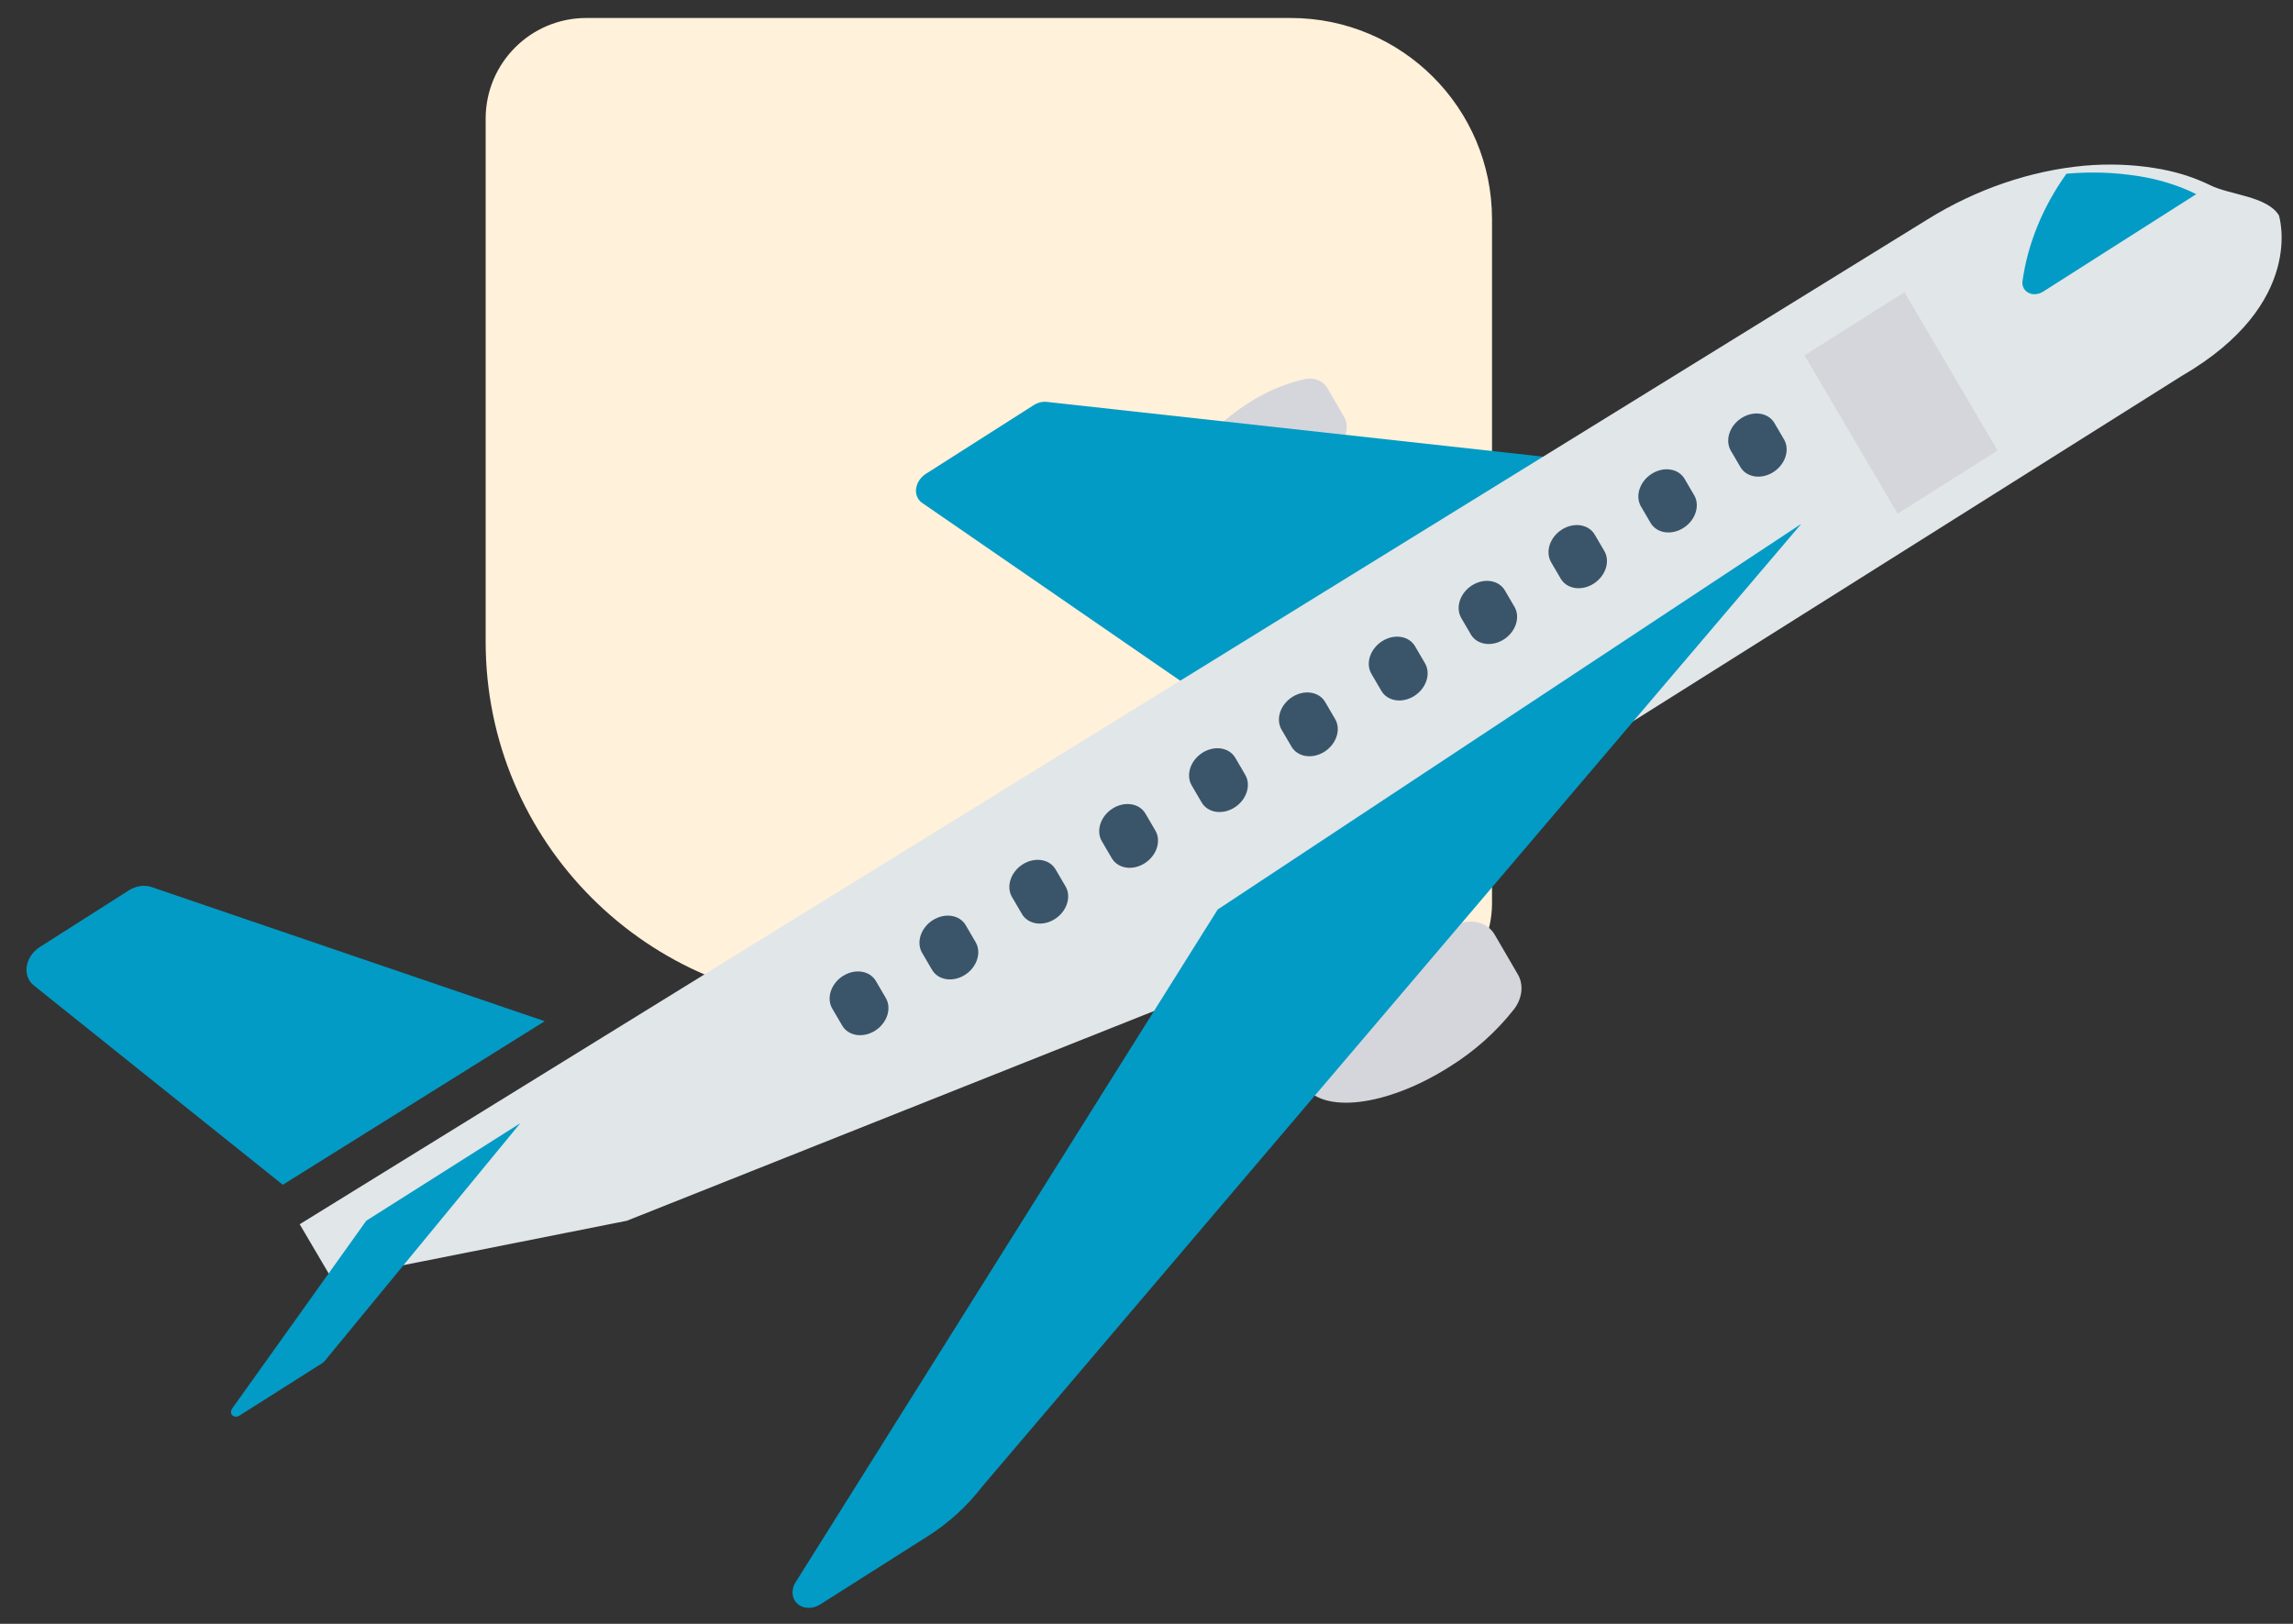 <?xml version="1.0" encoding="UTF-8" standalone="no"?>
<svg
   width="168"
   height="119"
   viewBox="0 0 168 119"
   fill="none"
   version="1.1"
   id="svg44"
   sodipodi:docname="flights.svg"
   inkscape:version="1.1 (c4e8f9ed74, 2021-05-24)"
   xmlns:inkscape="http://www.inkscape.org/namespaces/inkscape"
   xmlns:sodipodi="http://sodipodi.sourceforge.net/DTD/sodipodi-0.dtd"
   xmlns="http://www.w3.org/2000/svg"
   xmlns:svg="http://www.w3.org/2000/svg">
  <rect x="0" y="0" width="168" height="119" fill="#333333" stroke="none"/>
  <defs
     id="defs48" />
  <sodipodi:namedview
     id="namedview46"
     pagecolor="#ffffff"
     bordercolor="#999999"
     borderopacity="1"
     inkscape:pageshadow="0"
     inkscape:pageopacity="0"
     inkscape:pagecheckerboard="false"
     showgrid="false"
     height="153px"
     inkscape:zoom="1.8701299"
     inkscape:cx="197.84722"
     inkscape:cy="84.486111"
     inkscape:window-width="1366"
     inkscape:window-height="713"
     inkscape:window-x="0"
     inkscape:window-y="27"
     inkscape:window-maximized="1"
     inkscape:current-layer="svg44" />
  <g
     id="g71"
     transform="matrix(1.019,0,0,1.019,-0.038,-23.48)">
    <path
       d="m 34.956,69.197 c 0,14.386 11.662,26.049 26.049,26.049 h 39.073 c 3.996,0 7.236,-3.239 7.236,-7.236 V 38.807 c 0,-7.992 -6.479,-14.471 -14.471,-14.471 H 42.192 c -3.996,0 -7.236,3.24 -7.236,7.236 z"
       fill="#fff1da"
       id="path2"
       style="stroke-width:1.447" />
    <path
       d="m 105.264,89.372 c -1.966,0.44 -3.88,1.256 -5.625,2.395 -4.545,2.896 -7.19,7.03 -5.906,9.233 1.284,2.203 6.009,1.639 10.554,-1.257 1.768,-1.099 3.339,-2.504 4.616,-4.128 0.592,-0.784 0.699,-1.762 0.271,-2.493 l -1.667,-2.862 c -0.424,-0.733 -1.304,-1.082 -2.242,-0.89 z"
       fill="#d5d6db"
       id="path4"
       style="stroke-width:1.447" />
    <path
       d="m 93.85,50.309 c -1.425,0.32 -2.814,0.911 -4.079,1.737 -3.295,2.1 -5.213,5.097 -4.284,6.693 0.93,1.596 4.358,1.187 7.652,-0.912 1.282,-0.798 2.421,-1.817 3.347,-2.994 0.429,-0.569 0.506,-1.277 0.196,-1.806 l -1.207,-2.072 c -0.307,-0.531 -0.945,-0.785 -1.625,-0.646 z"
       fill="#d5d6db"
       id="path6"
       style="stroke-width:1.447" />
    <path
       d="m 75.306,51.945 c -0.317,-0.035 -0.656,0.049 -0.949,0.236 l -7.74,4.932 c -0.647,0.411 -0.906,1.203 -0.578,1.77 0.075,0.13 0.178,0.241 0.303,0.326 l 19.076,13.147 25.808,-16.446 z"
       fill="#029bc5"
       id="path8"
       style="stroke-width:1.447" />
    <path
       d="M 156.892,50.086 86.659,94.3 45.107,110.835 23.917,115.046 21.585,111.085 138.652,38.805 c 3.489,-2.163 7.376,-3.491 11.266,-3.849 1.705,-0.147 3.388,-0.091 5.01,0.168 1.438,0.218 2.803,0.639 4.052,1.25 1.395,0.692 4.051,0.772 4.91,2.151 0.003,-0.002 2.032,6.328 -6.998,11.562 z"
       fill="#e1e6e9"
       id="path10"
       style="stroke-width:1.447" />
    <path
       d="M 87.59,88.45 57.207,136.886 c -0.379,0.68 -0.154,1.441 0.503,1.7 0.403,0.159 0.896,0.097 1.311,-0.166 l 7.734,-4.906 c 1.488,-0.945 2.805,-2.143 3.87,-3.524 L 129.547,60.718 Z"
       fill="#029bc5"
       id="path12"
       style="stroke-width:1.447" />
    <path
       d="m 10.921,86.832 c -0.507,-0.173 -1.11,-0.083 -1.619,0.241 l -6.393,4.071 c -0.871,0.554 -1.218,1.62 -0.776,2.381 0.084,0.145 0.194,0.272 0.325,0.377 L 20.37,108.247 39.201,96.484 Z"
       fill="#029bc5"
       id="path14"
       style="stroke-width:1.447" />
    <path
       d="m 26.373,110.833 -9.64,13.5 c -0.141,0.194 -0.108,0.438 0.074,0.544 0.131,0.077 0.311,0.062 0.457,-0.035 l 5.974,-3.786 c 0.046,-0.03 0.088,-0.067 0.123,-0.109 l 14.086,-17.127 z"
       fill="#029bc5"
       id="path16"
       style="stroke-width:1.447" />
    <path
       d="m 153.775,35.706 c -1.67,-0.268 -3.404,-0.326 -5.159,-0.171 -1.709,2.389 -2.8,5.073 -3.168,7.784 -0.026,0.545 0.412,0.937 0.981,0.876 0.177,-0.019 0.353,-0.081 0.511,-0.181 l 11.01,-7.01 c -1.288,-0.635 -2.693,-1.071 -4.175,-1.298 z"
       fill="#029bc5"
       id="path18"
       style="stroke-width:1.447" />
    <path
       d="m 129.783,48.598 7.188,-4.54 6.696,11.388 -7.188,4.54 z"
       fill="#d5d6db"
       id="path20"
       style="stroke-width:1.447" />
    <path
       d="m 125.26,53.101 c -0.867,0.549 -1.213,1.603 -0.773,2.356 l 0.712,1.218 c 0.469,0.733 1.538,0.862 2.389,0.288 0.81,-0.547 1.137,-1.54 0.747,-2.274 l -0.712,-1.218 c -0.44,-0.752 -1.498,-0.917 -2.363,-0.369 z"
       fill="#3a556a"
       id="path22"
       style="stroke-width:1.447" />
    <path
       d="m 118.799,57.114 c -0.865,0.549 -1.213,1.603 -0.773,2.356 l 0.713,1.218 c 0.469,0.733 1.538,0.862 2.389,0.288 0.81,-0.547 1.136,-1.54 0.747,-2.274 l -0.713,-1.218 c -0.44,-0.751 -1.496,-0.917 -2.363,-0.369 z"
       fill="#3a556a"
       id="path24"
       style="stroke-width:1.447" />
    <path
       d="m 112.336,61.127 c -0.864,0.549 -1.21,1.603 -0.77,2.354 l 0.712,1.218 c 0.469,0.733 1.538,0.862 2.389,0.288 0.81,-0.547 1.137,-1.54 0.747,-2.274 l -0.712,-1.218 c -0.44,-0.752 -1.499,-0.917 -2.366,-0.368 z"
       fill="#3a556a"
       id="path26"
       style="stroke-width:1.447" />
    <path
       d="m 105.876,65.139 c -0.865,0.549 -1.21,1.603 -0.771,2.354 l 0.712,1.218 c 0.469,0.733 1.538,0.862 2.39,0.288 0.81,-0.547 1.136,-1.54 0.746,-2.274 l -0.712,-1.218 c -0.44,-0.752 -1.499,-0.916 -2.365,-0.368 z"
       fill="#3a556a"
       id="path28"
       style="stroke-width:1.447" />
    <path
       d="M 99.416,69.152 C 98.55,69.701 98.205,70.755 98.645,71.507 l 0.713,1.219 c 0.439,0.751 1.498,0.916 2.364,0.368 0.866,-0.548 1.212,-1.602 0.772,-2.354 l -0.713,-1.219 c -0.438,-0.752 -1.496,-0.918 -2.363,-0.37 -7.24e-4,4.34e-4 -0.001,7.23e-4 -0.002,0.001 z"
       fill="#3a556a"
       id="path30"
       style="stroke-width:1.447" />
    <path
       d="m 92.955,73.164 c -0.866,0.55 -1.211,1.604 -0.771,2.355 l 0.713,1.219 c 0.439,0.752 1.498,0.916 2.364,0.368 0.866,-0.548 1.212,-1.602 0.772,-2.354 l -0.713,-1.219 c -0.438,-0.752 -1.496,-0.918 -2.363,-0.37 -7.24e-4,5.79e-4 -0.001,0.001 -0.002,0.001 z"
       fill="#3a556a"
       id="path32"
       style="stroke-width:1.447" />
    <path
       d="m 86.494,77.176 c -0.866,0.55 -1.211,1.603 -0.771,2.355 l 0.713,1.219 c 0.441,0.751 1.499,0.914 2.364,0.365 0.864,-0.548 1.209,-1.6 0.771,-2.35 L 88.859,77.545 C 88.419,76.793 87.361,76.628 86.494,77.176 Z"
       fill="#3a556a"
       id="path34"
       style="stroke-width:1.447" />
    <path
       d="m 80.033,81.188 c -0.866,0.55 -1.211,1.603 -0.771,2.355 l 0.713,1.219 c 0.441,0.751 1.499,0.914 2.364,0.364 0.864,-0.548 1.209,-1.6 0.771,-2.35 l -0.713,-1.219 c -0.439,-0.752 -1.498,-0.917 -2.364,-0.369 z"
       fill="#3a556a"
       id="path36"
       style="stroke-width:1.447" />
    <path
       d="m 73.573,85.2 c -0.866,0.55 -1.211,1.603 -0.771,2.355 l 0.713,1.219 c 0.441,0.751 1.499,0.914 2.364,0.365 0.864,-0.548 1.209,-1.6 0.771,-2.35 l -0.713,-1.219 c -0.44,-0.752 -1.498,-0.917 -2.364,-0.369 z"
       fill="#3a556a"
       id="path38"
       style="stroke-width:1.447" />
    <path
       d="m 67.11,89.213 c -0.866,0.548 -1.212,1.602 -0.772,2.354 l 8.69e-4,0.002 0.713,1.219 c 0.441,0.751 1.499,0.914 2.364,0.365 0.864,-0.548 1.209,-1.6 0.771,-2.35 L 69.475,89.583 c -0.439,-0.752 -1.498,-0.917 -2.364,-0.369 z"
       fill="#3a556a"
       id="path40"
       style="stroke-width:1.447" />
    <path
       d="m 60.651,93.225 c -0.866,0.548 -1.212,1.602 -0.772,2.354 l 10e-4,0.002 0.713,1.219 c 0.441,0.751 1.499,0.914 2.364,0.365 0.864,-0.548 1.209,-1.6 0.771,-2.35 l -0.713,-1.219 c -0.44,-0.752 -1.498,-0.917 -2.364,-0.369 z"
       fill="#3a556a"
       id="path42"
       style="stroke-width:1.447" />
  </g>
</svg>
